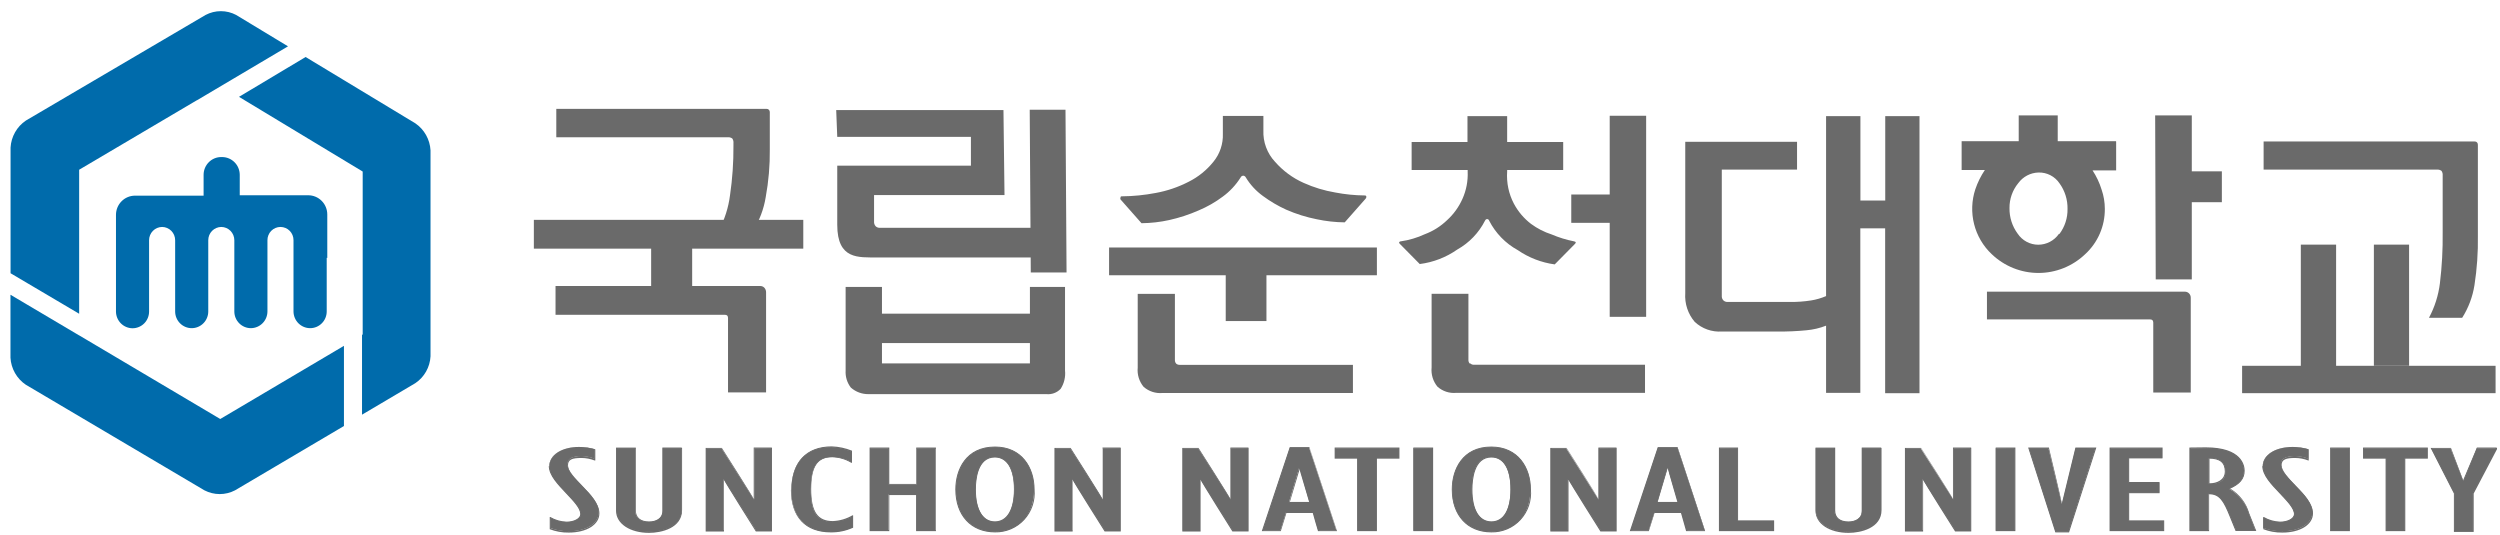 <svg width="187" height="40" viewBox="0 0 187 40" fill="none" xmlns="http://www.w3.org/2000/svg">
<g clip-path="url(#clip0_201_1802)">
<path d="M14.717 7.503L5.921 12.696V23.469L0.79 20.438V11.037C0.813 10.634 0.929 10.242 1.128 9.891C1.326 9.541 1.603 9.242 1.936 9.018L15.379 1.118C15.732 0.932 16.124 0.835 16.521 0.835C16.919 0.835 17.311 0.932 17.663 1.118L21.542 3.466L14.717 7.51V7.503Z" fill="#006BAB"/>
<path d="M27.129 25.042V12.832L17.877 7.244L22.859 4.264L31.071 9.227C31.401 9.453 31.674 9.753 31.87 10.103C32.066 10.453 32.18 10.844 32.203 11.245V26.651C32.182 27.053 32.068 27.444 31.87 27.793C31.673 28.142 31.396 28.44 31.064 28.662L27.079 31.018V25.021L27.129 25.042Z" fill="#006BAB"/>
<path d="M5.921 25.085L16.475 31.341L25.727 25.868V31.865L17.578 36.678C17.225 36.861 16.834 36.957 16.436 36.957C16.039 36.957 15.647 36.861 15.294 36.678L1.929 28.777C1.596 28.553 1.32 28.254 1.121 27.904C0.922 27.554 0.806 27.162 0.783 26.759V22.047L5.914 25.085H5.921Z" fill="#006BAB"/>
<path d="M24.481 19.296V16.043C24.481 15.662 24.331 15.296 24.064 15.027C23.797 14.758 23.435 14.606 23.058 14.606H17.933V13.069C17.93 12.719 17.79 12.383 17.543 12.136C17.297 11.889 16.964 11.749 16.617 11.748H16.539C16.192 11.749 15.86 11.889 15.615 12.137C15.37 12.384 15.231 12.719 15.229 13.069V14.635H10.098C9.721 14.635 9.359 14.786 9.092 15.056C8.825 15.325 8.675 15.69 8.675 16.071V20.251V23.304C8.677 23.635 8.808 23.952 9.04 24.186C9.271 24.419 9.585 24.552 9.913 24.554V24.554C10.242 24.554 10.556 24.422 10.789 24.188C11.021 23.953 11.151 23.635 11.151 23.304V21.688V17.968C11.151 17.706 11.254 17.455 11.437 17.269C11.619 17.084 11.867 16.978 12.126 16.976V16.976C12.386 16.978 12.634 17.084 12.816 17.269C12.999 17.455 13.101 17.706 13.101 17.968V23.297C13.101 23.628 13.232 23.946 13.464 24.18C13.696 24.415 14.011 24.547 14.34 24.547V24.547C14.668 24.547 14.983 24.415 15.215 24.18C15.447 23.946 15.578 23.628 15.578 23.297V21.688V17.968C15.578 17.706 15.68 17.455 15.863 17.269C16.046 17.084 16.294 16.978 16.553 16.976V16.976C16.812 16.978 17.06 17.084 17.243 17.269C17.425 17.455 17.528 17.706 17.528 17.968V23.297C17.528 23.628 17.658 23.946 17.891 24.18C18.123 24.415 18.438 24.547 18.766 24.547C19.094 24.545 19.408 24.412 19.64 24.178C19.872 23.944 20.003 23.628 20.005 23.297V17.968C20.003 17.838 20.028 17.709 20.077 17.589C20.125 17.468 20.197 17.359 20.288 17.267C20.378 17.175 20.486 17.102 20.605 17.052C20.723 17.002 20.851 16.976 20.979 16.976V16.976C21.108 16.976 21.235 17.002 21.354 17.052C21.473 17.102 21.581 17.175 21.671 17.267C21.762 17.359 21.834 17.468 21.882 17.589C21.931 17.709 21.955 17.838 21.954 17.968V23.297C21.956 23.629 22.088 23.947 22.322 24.181C22.555 24.415 22.871 24.547 23.2 24.547V24.547C23.528 24.547 23.843 24.415 24.075 24.18C24.308 23.946 24.438 23.628 24.438 23.297V19.282L24.481 19.296Z" fill="#006BAB"/>
<path fill-rule="evenodd" clip-rule="evenodd" d="M39.932 18.599H48.706V21.616H51.774V18.599H60.086V16.445H39.932V18.599Z" fill="#6A6A6A"/>
<path d="M77.038 21.465V23.462H65.971V21.465H63.253V27.714C63.224 28.174 63.363 28.629 63.644 28.992C64.012 29.317 64.486 29.491 64.975 29.481H78.276C78.471 29.5 78.667 29.475 78.851 29.406C79.035 29.338 79.201 29.228 79.336 29.086C79.599 28.68 79.714 28.196 79.664 27.714V21.465H77.038V21.465ZM77.038 25.66V27.183H65.971V25.66H77.038Z" fill="#6A6A6A"/>
<path d="M41.611 10.268H54.421C54.547 10.253 54.674 10.286 54.777 10.361C54.846 10.465 54.876 10.589 54.862 10.713V10.914C54.87 12.147 54.785 13.379 54.606 14.599C54.489 15.527 54.202 16.426 53.759 17.249H56.328C56.81 16.49 57.132 15.639 57.275 14.75C57.492 13.566 57.595 12.363 57.581 11.159V8.4C57.585 8.332 57.562 8.265 57.517 8.214C57.494 8.19 57.466 8.172 57.435 8.159C57.405 8.147 57.372 8.141 57.339 8.142H41.611V10.254V10.268Z" fill="#6A6A6A"/>
<path fill-rule="evenodd" clip-rule="evenodd" d="M77.343 17.041H65.807C65.694 17.045 65.584 17.004 65.501 16.926C65.457 16.878 65.424 16.821 65.403 16.759C65.382 16.698 65.374 16.632 65.38 16.567V14.592H75.137L75.059 8.235H62.548L62.626 10.239H72.625V12.394H62.626V16.811C62.626 19.447 64.234 19.239 65.601 19.26H77.393L77.343 17.105V17.041Z" fill="#6A6A6A"/>
<path fill-rule="evenodd" clip-rule="evenodd" d="M79.778 20.381L79.699 8.207H79.173H77.023L77.102 20.381H79.778Z" fill="#6A6A6A"/>
<path fill-rule="evenodd" clip-rule="evenodd" d="M56.826 21.393H41.554V23.548H54.228C54.259 23.546 54.29 23.55 54.319 23.559C54.349 23.569 54.376 23.585 54.399 23.605C54.44 23.656 54.46 23.72 54.456 23.785V29.351H57.303V21.875C57.307 21.745 57.261 21.618 57.175 21.523C57.133 21.478 57.082 21.444 57.025 21.422C56.969 21.399 56.908 21.39 56.847 21.393H56.826Z" fill="#6A6A6A"/>
<path fill-rule="evenodd" clip-rule="evenodd" d="M87.976 27.197C87.914 27.125 87.881 27.033 87.883 26.938V21.982H85.101V27.498C85.076 27.756 85.102 28.015 85.178 28.262C85.254 28.508 85.378 28.737 85.542 28.935C85.736 29.105 85.962 29.234 86.207 29.313C86.451 29.392 86.71 29.42 86.966 29.395H101.199V27.29H88.225C88.133 27.291 88.045 27.258 87.976 27.197V27.197Z" fill="#6A6A6A"/>
<path fill-rule="evenodd" clip-rule="evenodd" d="M85.4 16.696C86.094 16.688 86.785 16.609 87.463 16.459C88.215 16.291 88.949 16.051 89.655 15.741C90.297 15.472 90.905 15.125 91.463 14.707C91.995 14.318 92.449 13.83 92.801 13.27C92.818 13.232 92.846 13.199 92.882 13.176C92.917 13.153 92.958 13.141 93 13.141C93.039 13.145 93.077 13.158 93.109 13.181C93.142 13.204 93.168 13.234 93.185 13.27C93.517 13.817 93.955 14.291 94.473 14.664C95.015 15.064 95.597 15.406 96.21 15.684C96.945 16.006 97.714 16.247 98.501 16.402C99.187 16.548 99.885 16.625 100.586 16.632L102.152 14.858C102.171 14.839 102.185 14.816 102.193 14.792C102.202 14.767 102.205 14.74 102.202 14.714C102.202 14.656 102.159 14.62 102.088 14.62C101.345 14.613 100.604 14.539 99.875 14.398C99.06 14.26 98.266 14.019 97.512 13.68C96.696 13.317 95.968 12.78 95.377 12.107C95.082 11.793 94.853 11.423 94.703 11.018C94.552 10.614 94.484 10.183 94.502 9.751V8.674H91.47V9.988C91.501 10.759 91.247 11.514 90.758 12.107C90.257 12.73 89.628 13.237 88.915 13.594C88.138 13.995 87.305 14.278 86.446 14.434C85.613 14.594 84.767 14.678 83.919 14.685C83.855 14.685 83.827 14.685 83.812 14.779C83.803 14.8 83.798 14.823 83.798 14.847C83.798 14.87 83.803 14.894 83.812 14.915L85.385 16.696H85.4Z" fill="#6A6A6A"/>
<path fill-rule="evenodd" clip-rule="evenodd" d="M82.959 20.589H91.684V24.015H94.73V20.589H102.992V18.513H82.959V20.589Z" fill="#6A6A6A"/>
<path fill-rule="evenodd" clip-rule="evenodd" d="M106.202 19.749C107.209 19.621 108.171 19.249 109.006 18.664C109.892 18.168 110.613 17.419 111.077 16.509C111.119 16.423 111.176 16.38 111.248 16.387C111.281 16.39 111.313 16.403 111.339 16.425C111.364 16.447 111.382 16.476 111.39 16.509C111.869 17.44 112.612 18.205 113.525 18.707C114.353 19.276 115.301 19.643 116.293 19.777L117.809 18.241C117.859 18.19 117.873 18.154 117.866 18.125C117.859 18.097 117.816 18.068 117.745 18.054C117.169 17.941 116.606 17.768 116.066 17.537C115.512 17.359 114.99 17.093 114.521 16.747C113.987 16.339 113.548 15.82 113.233 15.224C112.85 14.489 112.677 13.661 112.735 12.832V12.717H116.927V10.62H112.735V8.688H109.767V10.62H105.59V12.717H109.782V12.832C109.813 13.536 109.678 14.237 109.39 14.879C109.121 15.482 108.731 16.023 108.244 16.466C107.768 16.926 107.204 17.283 106.586 17.515C106.01 17.782 105.399 17.964 104.771 18.054C104.715 18.054 104.672 18.09 104.658 18.125C104.643 18.161 104.658 18.19 104.707 18.241L106.223 19.777L106.202 19.749Z" fill="#6A6A6A"/>
<path fill-rule="evenodd" clip-rule="evenodd" d="M120.406 14.549H117.531V16.668H120.406V23.699H123.132V8.659H120.406V14.549Z" fill="#6A6A6A"/>
<path fill-rule="evenodd" clip-rule="evenodd" d="M109.931 27.189C109.869 27.118 109.836 27.026 109.838 26.931V21.975H107.084V27.491C107.059 27.748 107.086 28.008 107.161 28.254C107.237 28.501 107.361 28.73 107.526 28.928C107.715 29.094 107.935 29.221 108.173 29.3C108.412 29.379 108.663 29.408 108.913 29.387H123.047V27.283H110.237C110.145 27.285 110.056 27.252 109.988 27.189H109.931Z" fill="#6A6A6A"/>
<path fill-rule="evenodd" clip-rule="evenodd" d="M141.016 8.688V15.001H139.159V8.688H136.59V22.148C136.234 22.3 135.861 22.409 135.48 22.471C134.941 22.556 134.395 22.595 133.85 22.586H129.217C129.104 22.59 128.994 22.549 128.911 22.471C128.867 22.426 128.834 22.371 128.813 22.312C128.792 22.252 128.784 22.189 128.79 22.126V12.688H134.419V10.606H126.057V21.925C126.03 22.314 126.079 22.704 126.201 23.074C126.323 23.444 126.516 23.785 126.769 24.08C127.04 24.331 127.359 24.524 127.707 24.648C128.054 24.771 128.423 24.822 128.79 24.798H132.982C133.695 24.806 134.407 24.774 135.117 24.705C135.621 24.661 136.117 24.545 136.59 24.36V29.387H139.152V17.077H141.009V29.409H143.578V8.688H141.016Z" fill="#6A6A6A"/>
<path fill-rule="evenodd" clip-rule="evenodd" d="M163.42 21.817H148.624V23.893H160.836C160.898 23.89 160.959 23.911 161.007 23.95C161.043 24.001 161.062 24.061 161.064 24.123V29.359H163.868V22.277C163.87 22.216 163.86 22.155 163.838 22.098C163.816 22.041 163.782 21.99 163.74 21.946C163.698 21.904 163.648 21.87 163.593 21.848C163.538 21.826 163.479 21.815 163.42 21.817V21.817Z" fill="#6A6A6A"/>
<path fill-rule="evenodd" clip-rule="evenodd" d="M163.946 8.63H161.206L161.249 20.898H163.946V15.123H166.195V12.818H163.946V8.63Z" fill="#6A6A6A"/>
<path fill-rule="evenodd" clip-rule="evenodd" d="M158.274 10.562H153.918V8.63H151V10.562H146.73V12.717H148.467C148.167 13.162 147.928 13.645 147.755 14.154C147.478 14.996 147.445 15.902 147.662 16.762C147.879 17.623 148.336 18.403 148.979 19.009C149.923 19.913 151.175 20.417 152.477 20.417C153.779 20.417 155.031 19.913 155.975 19.009C156.442 18.58 156.814 18.056 157.067 17.472C157.32 16.888 157.447 16.256 157.441 15.619C157.441 15.13 157.359 14.644 157.199 14.182C157.043 13.673 156.815 13.19 156.523 12.746H158.288V10.591L158.274 10.562ZM154.004 17.5C153.829 17.749 153.597 17.952 153.328 18.092C153.06 18.232 152.762 18.305 152.459 18.305C152.156 18.305 151.857 18.229 151.589 18.085C151.321 17.941 151.092 17.733 150.922 17.479C150.516 16.93 150.301 16.261 150.31 15.576C150.3 14.892 150.533 14.227 150.965 13.701C151.141 13.46 151.369 13.263 151.631 13.125C151.894 12.987 152.185 12.911 152.481 12.904C152.789 12.895 153.095 12.964 153.37 13.106C153.645 13.248 153.88 13.458 154.053 13.716C154.454 14.269 154.664 14.94 154.651 15.626C154.664 16.302 154.451 16.962 154.046 17.5H154.004Z" fill="#6A6A6A"/>
<path d="M169.318 12.688H182.285C182.406 12.676 182.528 12.709 182.626 12.782C182.694 12.883 182.724 13.005 182.712 13.127V17.379C182.727 18.653 182.659 19.927 182.505 21.192C182.393 22.096 182.116 22.97 181.687 23.771H184.171C184.639 23.032 184.952 22.203 185.089 21.336C185.28 20.108 185.366 18.866 185.345 17.623V10.835C185.349 10.767 185.326 10.7 185.281 10.649C185.258 10.627 185.232 10.61 185.202 10.598C185.173 10.587 185.141 10.582 185.11 10.584H169.318V12.739V12.688Z" fill="#6A6A6A"/>
<path d="M180.2 27.362V18.298H177.566V27.362" fill="#6A6A6A"/>
<path d="M186.669 27.362H174.741V18.298H172.101V27.362H167.71V29.409H186.669V27.362Z" fill="#6A6A6A"/>
<path d="M41.156 38.717C41.531 38.928 41.951 39.043 42.38 39.055C42.971 39.055 43.44 38.789 43.44 38.459C43.44 37.503 41.092 36.117 41.092 34.867C41.092 34.034 42.003 33.431 43.312 33.431C43.709 33.431 44.105 33.486 44.486 33.596V34.314C44.172 34.194 43.84 34.128 43.504 34.12C42.793 34.12 42.444 34.314 42.444 34.709C42.444 35.7 44.792 37.029 44.792 38.301C44.792 39.148 43.874 39.737 42.544 39.737C42.07 39.742 41.6 39.659 41.156 39.493V38.674V38.717Z" fill="#6A6A6A"/>
<path d="M41.049 34.853C41.049 35.571 41.718 36.246 42.365 36.936C42.899 37.503 43.404 38.028 43.404 38.459C43.404 38.767 42.942 39.019 42.38 39.019C41.954 39.006 41.539 38.888 41.17 38.674H41.12V39.586C41.574 39.76 42.057 39.846 42.543 39.838C43.895 39.838 44.835 39.234 44.835 38.401C44.835 37.683 44.166 36.965 43.525 36.333C42.885 35.701 42.486 35.234 42.486 34.796C42.486 34.358 42.828 34.257 43.504 34.257C43.837 34.261 44.167 34.324 44.479 34.444H44.529V33.611C44.145 33.5 43.747 33.444 43.347 33.445C42.017 33.445 41.084 34.041 41.084 34.882L41.049 34.853ZM43.476 38.444C43.476 37.985 42.963 37.446 42.415 36.857C41.867 36.268 41.12 35.499 41.12 34.839C41.12 34.034 42.024 33.46 43.312 33.46C43.698 33.461 44.081 33.519 44.451 33.632V34.293C44.148 34.177 43.828 34.114 43.504 34.106C42.792 34.106 42.415 34.322 42.415 34.731C42.415 35.14 42.928 35.758 43.476 36.325C44.024 36.893 44.764 37.661 44.764 38.337C44.764 39.163 43.846 39.723 42.543 39.723C42.084 39.724 41.627 39.648 41.191 39.5V38.782C41.557 38.98 41.964 39.091 42.38 39.105C42.992 39.105 43.476 38.825 43.476 38.466V38.444Z" fill="#6A6A6A"/>
<path d="M47.511 33.524V38.164C47.511 38.696 47.852 39.04 48.535 39.04C49.083 39.04 49.574 38.789 49.574 38.2V33.524H50.998V38.114C50.998 39.443 49.446 39.78 48.564 39.78C47.212 39.78 46.13 39.148 46.13 38.171V33.524H47.511Z" fill="#6A6A6A"/>
<path d="M50.969 33.474H49.546V38.207C49.546 38.796 49.041 39.005 48.55 39.005C47.923 39.005 47.56 38.71 47.56 38.171V33.481H46.08V38.207C46.08 39.17 47.119 39.859 48.55 39.859C49.468 39.859 51.019 39.507 51.019 38.15V33.51L50.969 33.474ZM50.969 33.568V38.114C50.969 39.392 49.461 39.737 48.564 39.737C47.176 39.737 46.173 39.084 46.173 38.171V33.568H47.503V38.164C47.503 38.753 47.888 39.084 48.564 39.084C49.083 39.084 49.631 38.854 49.631 38.2V33.568H50.969Z" fill="#6A6A6A"/>
<path d="M52.812 33.524H53.958L56.378 37.338H56.413V33.524H57.702V39.694H56.563L54.143 35.859H54.108V39.694H52.812V33.524Z" fill="#6A6A6A"/>
<path d="M57.709 33.474H56.378V37.331C56.378 37.245 53.994 33.503 53.994 33.503H52.784V39.759H54.151V35.887C54.151 35.974 56.535 39.752 56.535 39.752H57.745V33.496L57.709 33.474ZM57.673 33.568V39.644H56.556L54.165 35.801L54.101 35.708V35.837V39.644H52.855V33.546H53.965L56.357 37.338L56.421 37.439V37.309V33.546L57.673 33.568Z" fill="#6A6A6A"/>
<path d="M63.801 39.428C63.279 39.669 62.71 39.789 62.136 39.78C60.257 39.78 59.19 38.653 59.19 36.649C59.19 34.86 60.065 33.438 62.171 33.438C62.688 33.456 63.196 33.568 63.673 33.769V34.566C63.238 34.319 62.748 34.188 62.25 34.185C61.011 34.185 60.648 35.062 60.648 36.606C60.648 38.272 61.075 39.04 62.299 39.04C62.824 39.018 63.335 38.865 63.787 38.595V39.428H63.801Z" fill="#6A6A6A"/>
<path d="M59.16 36.649C59.16 38.674 60.242 39.823 62.135 39.823C62.714 39.832 63.287 39.712 63.814 39.471V39.471V38.545H63.765C63.316 38.808 62.81 38.956 62.291 38.976C61.153 38.976 60.676 38.258 60.676 36.584C60.676 34.911 61.139 34.2 62.242 34.2C62.746 34.214 63.238 34.357 63.672 34.616H63.729V33.711C63.246 33.516 62.733 33.406 62.213 33.388C60.299 33.388 59.203 34.566 59.203 36.634L59.16 36.649ZM59.224 36.649C59.224 34.645 60.299 33.474 62.17 33.474C62.671 33.495 63.164 33.602 63.629 33.79V34.508C63.211 34.275 62.741 34.149 62.263 34.142C61.103 34.142 60.633 34.86 60.633 36.606C60.633 38.351 61.117 39.084 62.313 39.084C62.815 39.062 63.303 38.916 63.736 38.66V39.378C63.224 39.612 62.668 39.73 62.106 39.723C60.235 39.723 59.196 38.624 59.196 36.634L59.224 36.649Z" fill="#6A6A6A"/>
<path d="M65.074 33.524H66.476V36.246H68.554V33.524H69.956V39.694H68.554V36.986H66.476V39.694H65.074V33.524Z" fill="#6A6A6A"/>
<path d="M69.956 33.474H68.533V36.196H66.519V33.474H65.046V39.73H66.519V37.029H68.526V39.73H70.006V33.474H69.956ZM69.956 33.568V39.644H68.626V36.914H66.491V39.644H65.096V33.546H66.434V36.261H68.569V33.546L69.956 33.568Z" fill="#6A6A6A"/>
<path d="M72.967 36.606C72.967 35.5 73.266 34.185 74.39 34.185C75.316 34.185 75.864 35.062 75.864 36.606C75.864 38.15 75.316 39.04 74.44 39.04C73.565 39.04 72.967 38.164 72.967 36.606ZM71.501 36.606C71.501 38.66 72.775 39.78 74.426 39.78C75.927 39.78 77.351 38.775 77.351 36.606C77.351 34.911 76.369 33.438 74.426 33.438C72.291 33.438 71.501 35.105 71.501 36.606Z" fill="#6A6A6A"/>
<path d="M72.924 36.606C72.924 38.207 73.458 39.084 74.425 39.084C75.393 39.084 75.899 38.164 75.899 36.606C75.899 35.047 75.351 34.142 74.397 34.142C73.059 34.142 72.924 35.866 72.924 36.606ZM72.995 36.606C72.995 35.887 73.13 34.221 74.418 34.221C75.329 34.221 75.842 35.09 75.842 36.606C75.842 38.121 75.315 38.997 74.418 38.997C73.522 38.997 72.995 38.15 72.995 36.606Z" fill="#6A6A6A"/>
<path d="M71.458 36.606C71.458 38.566 72.625 39.823 74.426 39.823C74.837 39.832 75.245 39.753 75.623 39.592C76.002 39.43 76.342 39.189 76.622 38.885C76.901 38.581 77.114 38.221 77.246 37.828C77.378 37.435 77.425 37.019 77.386 36.606C77.386 35.011 76.475 33.402 74.426 33.402C72.234 33.402 71.458 35.126 71.458 36.606ZM71.536 36.606C71.536 35.169 72.291 33.474 74.426 33.474C76.425 33.474 77.315 35.047 77.315 36.606C77.351 37.008 77.303 37.413 77.173 37.795C77.044 38.177 76.836 38.527 76.563 38.823C76.291 39.118 75.959 39.352 75.591 39.51C75.223 39.667 74.826 39.745 74.426 39.737C72.668 39.737 71.536 38.509 71.536 36.606Z" fill="#6A6A6A"/>
<path d="M78.909 33.524H80.048L82.468 37.338H82.503V33.524H83.791V39.694H82.645L80.226 35.859H80.197V39.694H78.909V33.524Z" fill="#6A6A6A"/>
<path d="M83.799 33.474H82.468V37.331C82.468 37.245 80.084 33.503 80.084 33.503H78.874V39.759H80.233V35.887C80.233 35.974 82.624 39.752 82.624 39.752H83.834V33.496L83.799 33.474ZM83.763 33.568V39.644H82.653L80.262 35.801L80.198 35.708V35.837V39.644H78.974V33.546H80.041L82.425 37.338L82.489 37.439V37.309V33.546L83.763 33.568Z" fill="#6A6A6A"/>
<path d="M88.467 33.524H89.62L92.039 37.338H92.068V33.524H93.363V39.694H92.21L89.798 35.859H89.762V39.694H88.467V33.524Z" fill="#6A6A6A"/>
<path d="M93.363 33.474H92.032V37.331C92.032 37.245 89.648 33.503 89.648 33.503H88.439V39.759H89.805V35.887C89.805 35.974 92.182 39.752 92.182 39.752H93.392V33.496L93.363 33.474ZM93.328 33.568V39.644H92.217L89.833 35.801L89.762 35.708V35.837V39.644H88.51V33.546H89.62L92.004 37.338L92.075 37.439V37.309V33.546L93.328 33.568Z" fill="#6A6A6A"/>
<path d="M96.409 37.597L97.17 35.004L97.939 37.597H96.409ZM94.409 39.694H95.769L96.188 38.337H98.224L98.608 39.694H99.967L97.918 33.481H96.494L94.438 39.694H94.409Z" fill="#6A6A6A"/>
<path d="M97.163 34.99L96.409 37.626H98.075L97.256 34.867L97.185 34.99H97.163ZM97.235 35.026C97.235 35.126 97.868 37.273 97.946 37.547H96.48C96.516 37.446 97.235 35.026 97.235 35.026Z" fill="#6A6A6A"/>
<path d="M97.946 33.445H96.473L94.381 39.73H95.804L96.224 38.372H98.195C98.195 38.423 98.587 39.73 98.587 39.73H100.01L97.939 33.445H97.946ZM97.946 33.524C97.946 33.582 99.932 39.55 99.96 39.665H98.686C98.686 39.601 98.295 38.286 98.295 38.286H96.196C96.196 38.286 95.783 39.601 95.769 39.665H94.488C94.53 39.55 96.509 33.582 96.53 33.524H97.946Z" fill="#6A6A6A"/>
<path d="M101.547 34.257H99.86V33.524H104.643V34.257H102.956V39.694H101.547V34.257Z" fill="#6A6A6A"/>
<path d="M104.643 33.474H99.832V34.307H101.512V39.73H102.992V34.307H104.678V33.474H104.643ZM104.6 33.568V34.221H102.921V39.644H101.59V34.2H99.903V33.546L104.6 33.568Z" fill="#6A6A6A"/>
<path d="M105.731 33.524H107.133V39.694H105.731V33.524Z" fill="#6A6A6A"/>
<path d="M107.141 33.474H105.718V39.73H107.198V33.474H107.141ZM107.106 33.568V39.644H105.768V33.546L107.106 33.568Z" fill="#6A6A6A"/>
<path d="M110.094 36.606C110.094 35.5 110.386 34.185 111.518 34.185C112.45 34.185 112.991 35.062 112.991 36.606C112.991 38.15 112.45 39.04 111.567 39.04C110.685 39.04 110.094 38.164 110.094 36.606ZM108.621 36.606C108.621 38.66 109.902 39.78 111.546 39.78C113.055 39.78 114.478 38.775 114.478 36.606C114.478 34.911 113.496 33.438 111.546 33.438C109.411 33.438 108.621 35.105 108.621 36.606Z" fill="#6A6A6A"/>
<path d="M110.059 36.606C110.059 38.207 110.592 39.084 111.567 39.084C112.542 39.084 113.048 38.164 113.048 36.606C113.048 35.047 112.492 34.142 111.532 34.142C110.201 34.142 110.059 35.866 110.059 36.606V36.606ZM110.137 36.606C110.137 35.887 110.272 34.221 111.56 34.221C112.478 34.221 112.984 35.09 112.984 36.606C112.984 38.121 112.464 38.997 111.56 38.997C110.656 38.997 110.137 38.15 110.137 36.606Z" fill="#6A6A6A"/>
<path d="M108.593 36.606C108.593 38.566 109.753 39.823 111.546 39.823C111.958 39.833 112.367 39.755 112.746 39.594C113.125 39.433 113.467 39.192 113.747 38.888C114.027 38.584 114.241 38.223 114.373 37.83C114.505 37.436 114.553 37.019 114.514 36.606C114.514 35.011 113.596 33.402 111.546 33.402C109.368 33.402 108.593 35.126 108.593 36.606ZM108.657 36.606C108.657 35.169 109.425 33.474 111.546 33.474C113.546 33.474 114.443 35.047 114.443 36.606C114.479 37.008 114.43 37.414 114.3 37.797C114.17 38.179 113.962 38.53 113.689 38.825C113.415 39.121 113.083 39.355 112.714 39.512C112.345 39.669 111.947 39.746 111.546 39.737C109.795 39.737 108.657 38.509 108.657 36.606Z" fill="#6A6A6A"/>
<path d="M115.994 33.524H117.14L119.552 37.338H119.588V33.524H120.883V39.694H119.737L117.318 35.859H117.282V39.694H115.994V33.524Z" fill="#6A6A6A"/>
<path d="M120.883 33.474H119.56V37.331C119.56 37.245 117.176 33.503 117.176 33.503H115.966V39.759H117.325V35.887C117.325 35.974 119.709 39.752 119.709 39.752H120.926V33.496L120.883 33.474ZM120.848 33.568V39.644H119.745L117.354 35.801L117.282 35.708V35.837V39.644H116.065V33.546H117.169L119.56 37.338L119.624 37.439L119.659 37.309V33.546L120.848 33.568Z" fill="#6A6A6A"/>
<path d="M123.957 37.597L124.719 35.004H124.755L125.523 37.597H123.957ZM121.965 39.694H123.317L123.744 38.337H125.772L126.157 39.694H127.523L125.48 33.481H124.022L121.965 39.694V39.694Z" fill="#6A6A6A"/>
<path d="M124.69 34.99L123.9 37.626H125.587L124.769 34.867L124.705 34.99H124.69ZM124.754 35.026C124.754 35.126 125.395 37.273 125.466 37.547H123.993C124.028 37.446 124.74 35.026 124.74 35.026H124.754Z" fill="#6A6A6A"/>
<path d="M125.481 33.445H124L121.908 39.73H123.332L123.759 38.372H125.737L126.121 39.73H127.545L125.481 33.445V33.445ZM125.481 33.524C125.481 33.582 127.459 39.55 127.488 39.665H126.221C126.221 39.601 125.829 38.286 125.829 38.286H123.744C123.744 38.286 123.346 39.601 123.317 39.665H122.029C122.072 39.55 124.05 33.582 124.065 33.524H125.481Z" fill="#6A6A6A"/>
<path d="M128.59 33.524H129.999V38.961H132.696V39.694H128.59V33.524Z" fill="#6A6A6A"/>
<path d="M129.999 33.474H128.576V39.73H132.704V38.925H130.007V33.481L129.999 33.474ZM129.999 33.568V38.997H132.69V39.644H128.662V33.546L129.999 33.568Z" fill="#6A6A6A"/>
<path d="M137.215 33.524V38.164C137.215 38.696 137.557 39.04 138.247 39.04C138.781 39.04 139.272 38.789 139.272 38.2V33.524H140.695V38.114C140.695 39.443 139.13 39.78 138.261 39.78C136.895 39.78 135.82 39.148 135.82 38.171V33.524H137.215Z" fill="#6A6A6A"/>
<path d="M140.682 33.474H139.258V38.207C139.258 38.796 138.746 39.005 138.269 39.005C137.636 39.005 137.273 38.71 137.273 38.171V33.481H135.8V38.207C135.8 39.17 136.832 39.859 138.269 39.859C139.18 39.859 140.739 39.507 140.739 38.15V33.51L140.682 33.474ZM140.639 33.568V38.114C140.639 39.392 139.13 39.737 138.248 39.737C136.825 39.737 135.843 39.084 135.843 38.171V33.568H137.18V38.164C137.18 38.753 137.565 39.084 138.248 39.084C138.76 39.084 139.301 38.854 139.301 38.2V33.568H140.639Z" fill="#6A6A6A"/>
<path d="M142.524 33.524H143.656L146.09 37.338H146.118V33.524H147.406V39.694H146.261L143.834 35.859H143.813V39.694H142.524V33.524Z" fill="#6A6A6A"/>
<path d="M147.414 33.474H146.083V37.331C146.083 37.245 143.692 33.503 143.692 33.503H142.489V39.759H143.849V35.887C143.849 35.974 146.24 39.752 146.24 39.752H147.45V33.496L147.414 33.474ZM147.371 33.568V39.644H146.268L143.877 35.801L143.806 35.708V35.837V39.644H142.582V33.546H143.692L146.083 37.338L146.147 37.439V37.309V33.546L147.371 33.568Z" fill="#6A6A6A"/>
<path d="M149.285 33.524H150.694V39.694H149.285V33.524Z" fill="#6A6A6A"/>
<path d="M150.702 33.474H149.278V39.73H150.751V33.474H150.702ZM150.659 33.568V39.644H149.335V33.546L150.659 33.568Z" fill="#6A6A6A"/>
<path d="M151.755 33.524H153.221L154.217 37.676H154.253L155.263 33.524H156.737L154.73 39.78H153.762L151.755 33.524Z" fill="#6A6A6A"/>
<path d="M156.737 33.474H155.242L154.224 37.661C154.224 37.518 153.264 33.51 153.264 33.51V33.474H151.705L153.74 39.823H154.765L156.808 33.474H156.737ZM156.687 33.568C156.687 33.675 154.723 39.687 154.708 39.737H153.797C153.797 39.687 151.847 33.675 151.805 33.568H153.228L154.253 37.877L154.317 37.726L155.327 33.603L156.687 33.568Z" fill="#6A6A6A"/>
<path d="M157.825 33.524H161.732V34.257H159.241V36.11H161.512V36.85H159.241V38.961H161.86V39.694H157.825V33.524Z" fill="#6A6A6A"/>
<path d="M161.732 33.474H157.797V39.73H161.882V38.926H159.263V36.893H161.533V36.053H159.263V34.286H161.754V33.453L161.732 33.474ZM161.69 33.568V34.221H159.206V36.153H161.483V36.807H159.206V38.997H161.825V39.644H157.875V33.546L161.69 33.568Z" fill="#6A6A6A"/>
<path d="M165.212 36.196V34.257C166.059 34.257 166.451 34.587 166.451 35.27C166.451 35.952 166.038 36.196 165.269 36.196H165.212ZM163.789 39.694H165.212V36.936C166.009 36.886 166.337 37.424 166.828 38.631L167.255 39.694H168.721L168.223 38.43C168.107 38.033 167.915 37.663 167.657 37.342C167.399 37.02 167.081 36.753 166.721 36.555C167.483 36.261 167.853 35.837 167.853 35.227C167.853 34.451 167.234 33.524 165.006 33.524H163.803V39.694H163.789Z" fill="#6A6A6A"/>
<path d="M165.177 34.257V36.239H165.269C166.273 36.239 166.479 35.708 166.479 35.27C166.479 34.551 166.073 34.228 165.212 34.221H165.177V34.257ZM165.241 34.307C166.052 34.307 166.415 34.623 166.415 35.27C166.415 35.916 165.796 36.153 165.269 36.153V34.307H165.241Z" fill="#6A6A6A"/>
<path d="M163.803 33.474H163.768V39.73H165.241V36.972C166.016 36.972 166.322 37.496 166.785 38.653L167.219 39.715H168.721H168.771L168.244 38.401C168.022 37.622 167.513 36.959 166.821 36.548C167.532 36.232 167.902 35.83 167.902 35.212C167.902 34.81 167.689 33.46 164.992 33.46L163.803 33.474ZM164.977 33.567C167.618 33.567 167.824 34.846 167.824 35.227C167.824 35.801 167.468 36.225 166.721 36.512L166.621 36.555H166.721C167.077 36.749 167.391 37.014 167.643 37.334C167.895 37.654 168.08 38.022 168.187 38.416C168.187 38.416 168.628 39.514 168.678 39.629H167.255C167.255 39.565 166.849 38.581 166.849 38.581C166.351 37.331 166.009 36.814 165.205 36.85V39.644H163.86V33.546L164.977 33.567Z" fill="#6A6A6A"/>
<path d="M169.326 38.717C169.701 38.928 170.121 39.043 170.55 39.055C171.141 39.055 171.61 38.789 171.61 38.459C171.61 37.503 169.262 36.117 169.262 34.867C169.262 34.034 170.173 33.431 171.489 33.431C171.884 33.431 172.277 33.486 172.656 33.596V34.314C172.343 34.192 172.01 34.126 171.674 34.12C170.963 34.12 170.614 34.314 170.614 34.709C170.614 35.7 172.969 37.029 172.969 38.3C172.969 39.148 172.051 39.737 170.714 39.737C170.228 39.746 169.745 39.663 169.29 39.493V38.674L169.326 38.717Z" fill="#6A6A6A"/>
<path d="M169.219 34.853C169.219 35.571 169.888 36.246 170.542 36.936C171.069 37.503 171.589 38.028 171.589 38.459C171.589 38.767 171.119 39.019 170.55 39.019C170.124 39.005 169.709 38.887 169.34 38.674H169.297V39.586C169.751 39.76 170.234 39.846 170.72 39.838C172.073 39.838 173.012 39.234 173.012 38.401C173.012 37.683 172.35 36.965 171.702 36.333C171.169 35.765 170.663 35.234 170.663 34.796C170.663 34.358 171.005 34.257 171.681 34.257C172.015 34.26 172.345 34.323 172.656 34.444H172.692V33.611C172.31 33.501 171.915 33.445 171.517 33.445C170.172 33.445 169.247 34.041 169.247 34.882L169.219 34.853ZM171.653 38.444C171.653 37.985 171.133 37.446 170.592 36.857C170.051 36.268 169.297 35.499 169.297 34.839C169.297 34.034 170.201 33.46 171.489 33.46C171.872 33.461 172.254 33.519 172.62 33.632V34.293C172.319 34.174 171.998 34.111 171.674 34.106C170.962 34.106 170.585 34.322 170.585 34.731C170.585 35.14 171.098 35.758 171.638 36.325C172.286 36.979 172.934 37.661 172.934 38.337C172.934 39.162 172.023 39.723 170.713 39.723C170.254 39.722 169.797 39.647 169.361 39.5V38.782C169.728 38.979 170.134 39.09 170.55 39.105C171.169 39.105 171.653 38.825 171.653 38.466V38.444Z" fill="#6A6A6A"/>
<path d="M174.308 33.524H175.717V39.694H174.308V33.524Z" fill="#6A6A6A"/>
<path d="M175.716 33.474H174.293V39.73H175.773V33.474H175.716ZM175.681 33.568V39.644H174.343V33.546L175.681 33.568Z" fill="#6A6A6A"/>
<path d="M178.478 34.257H176.784V33.524H181.559V34.257H179.88V39.694H178.478V34.257Z" fill="#6A6A6A"/>
<path d="M181.567 33.474H176.756V34.307H178.442V39.73H179.916V34.307H181.602V33.474H181.567ZM181.531 33.568V34.221H179.844V39.644H178.514V34.2H176.827V33.546L181.531 33.568Z" fill="#6A6A6A"/>
<path d="M183.574 36.879L181.852 33.524H183.296L184.243 35.945H184.278L185.268 33.524H186.734L184.976 36.879V39.694H183.574V36.879Z" fill="#6A6A6A"/>
<path d="M186.733 33.474H185.274C185.274 33.474 184.25 35.923 184.242 35.923C184.235 35.923 183.332 33.503 183.332 33.503H181.858H181.809L183.552 36.914V39.787H185.032V36.914L186.776 33.596V33.517L186.733 33.474ZM184.307 35.959L185.31 33.546H186.662C186.605 33.668 184.947 36.836 184.947 36.836V39.644H183.616V36.85C183.616 36.85 181.987 33.661 181.922 33.546H183.303C183.303 33.603 184.214 35.938 184.214 35.938V36.024L184.278 35.938L184.307 35.959Z" fill="#6A6A6A"/>
</g>
<defs>
<clipPath id="clip0_201_1802">
<rect width="186" height="39" fill="white" transform="translate(0.79 0.823)"/>
</clipPath>
</defs>
</svg>
